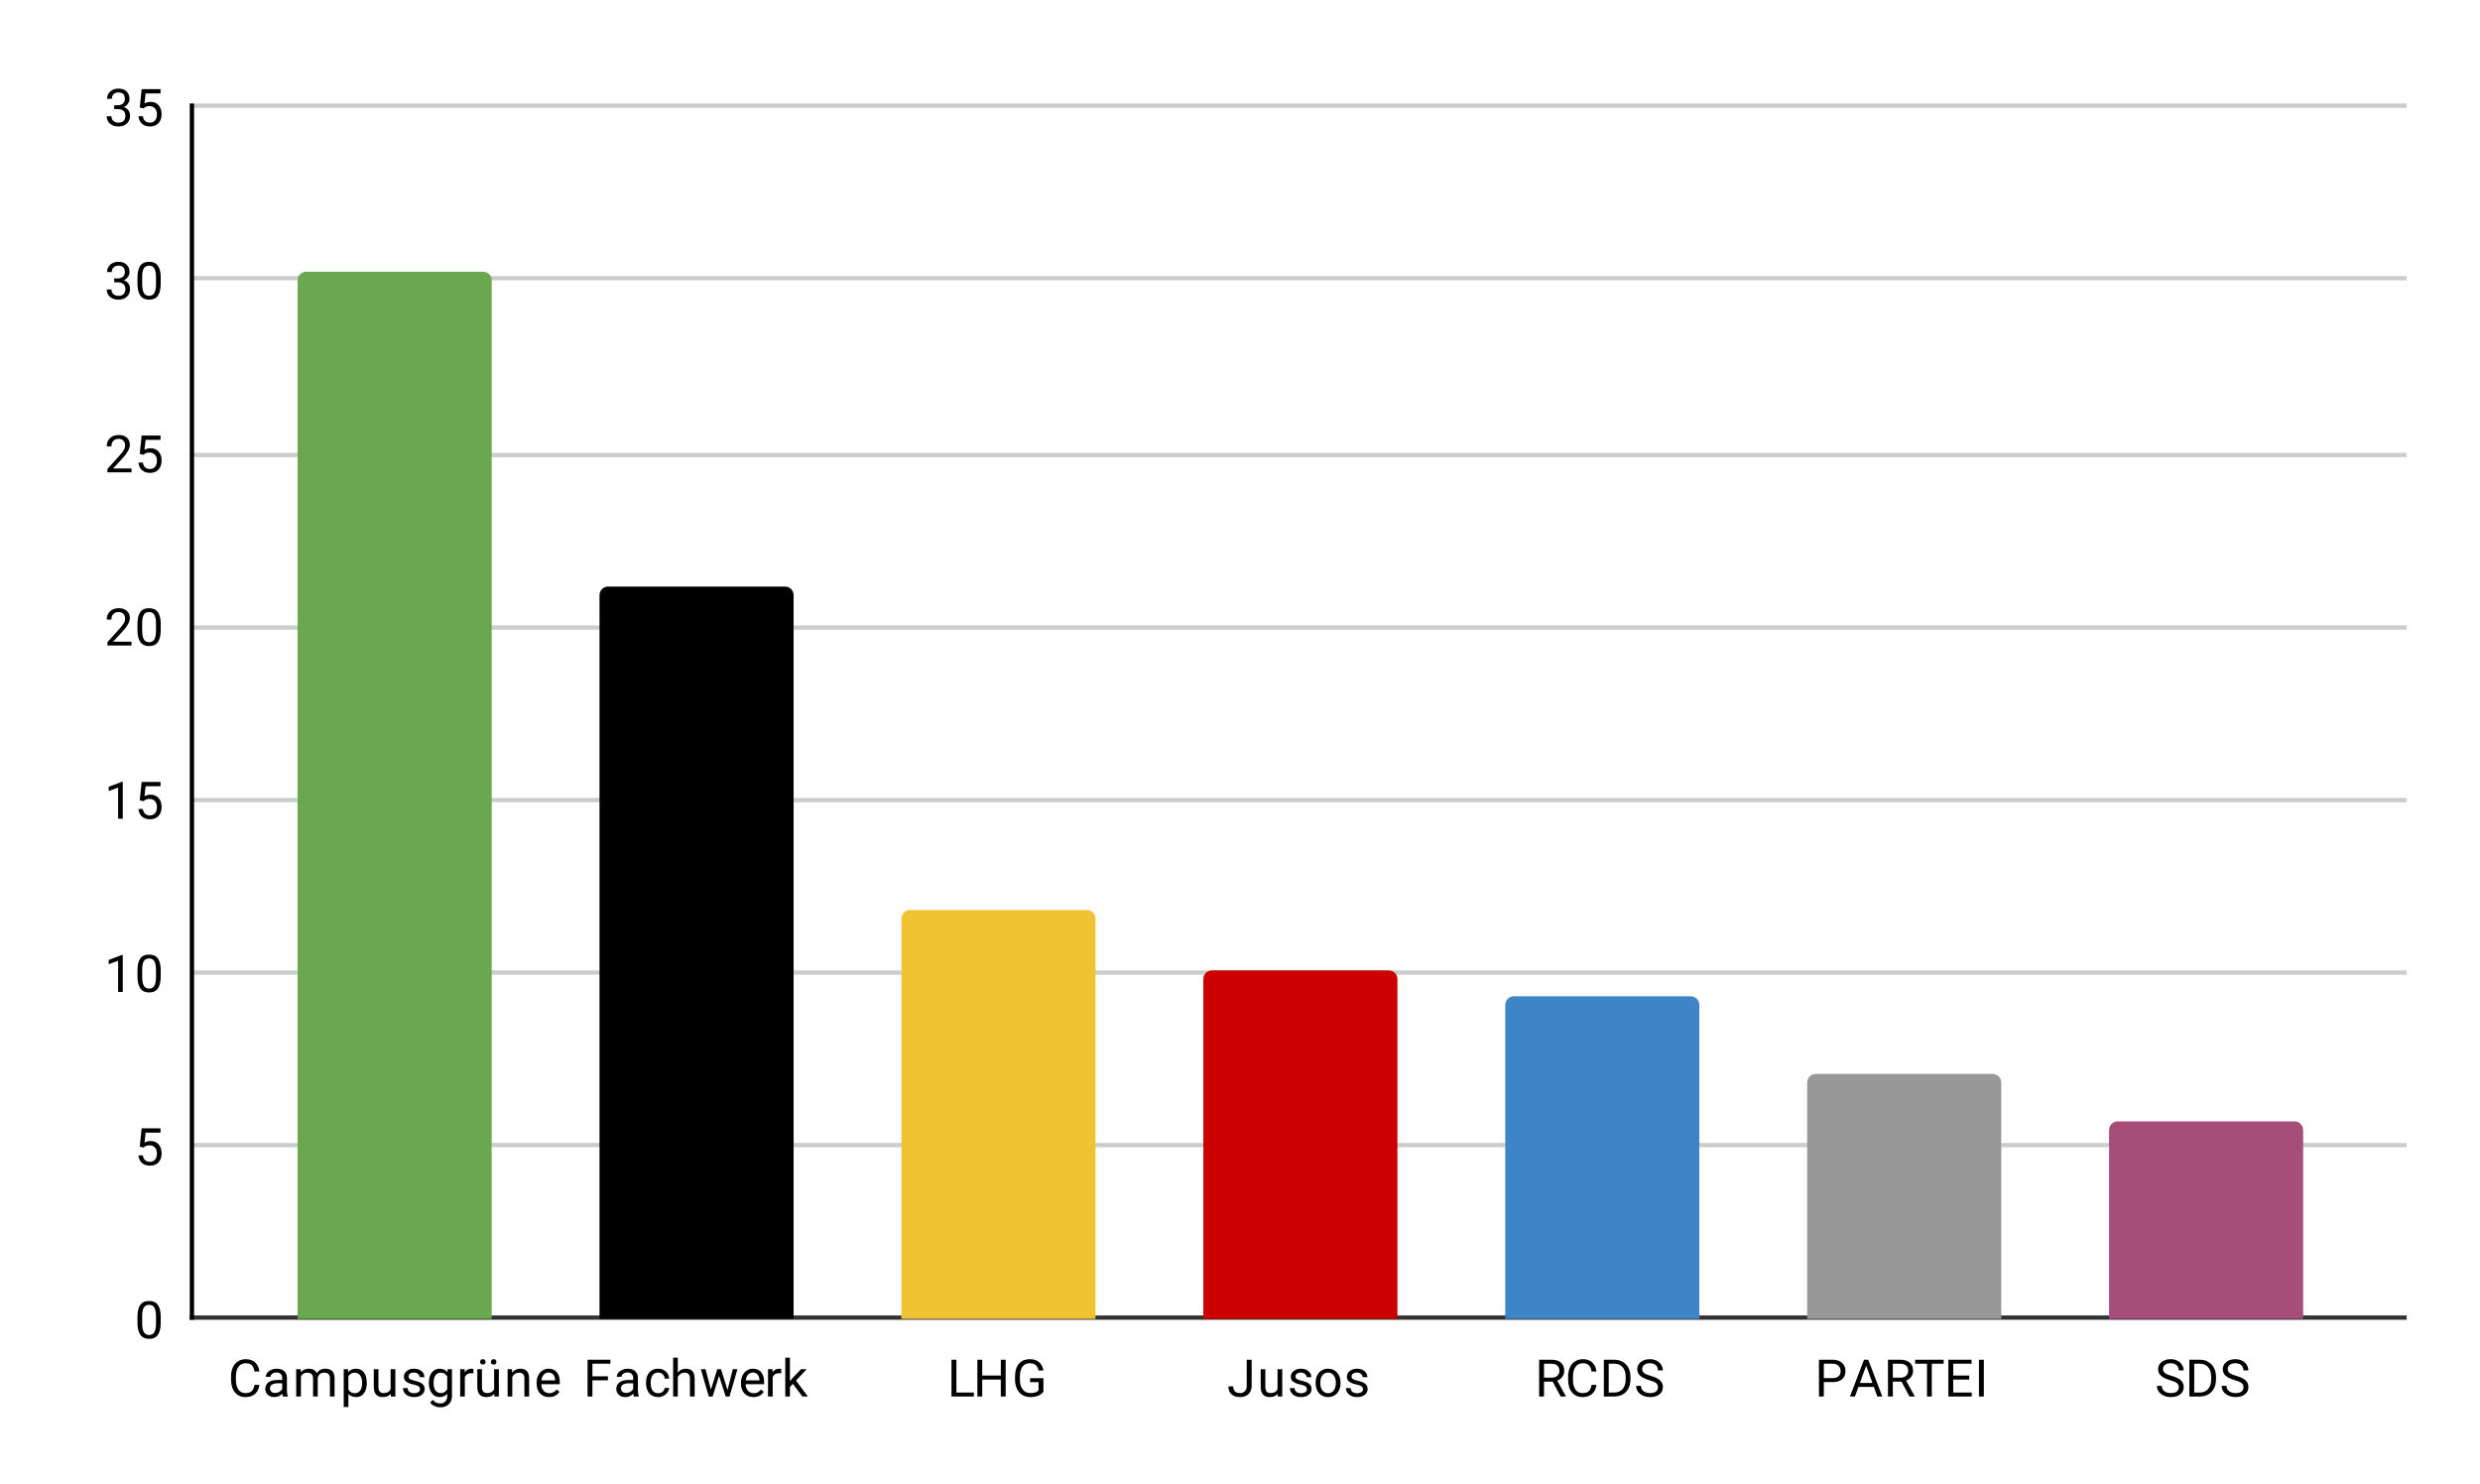 <svg version="1.1" viewBox="0.0 0.0 575.0 344.0" fill="none" stroke="none" stroke-linecap="square" stroke-miterlimit="10" width="575" height="344" xmlns:xlink="http://www.w3.org/1999/xlink" xmlns="http://www.w3.org/2000/svg"><path fill="#ffffff" d="M0 0L575.0 0L575.0 344.0L0 344.0L0 0Z" fill-rule="nonzero"/><path stroke="#333333" stroke-width="1.0" stroke-linecap="butt" d="M44.5 305.5L557.5 305.5" fill-rule="nonzero"/><path stroke="#cccccc" stroke-width="1.0" stroke-linecap="butt" d="M44.5 265.5L557.5 265.5" fill-rule="nonzero"/><path stroke="#cccccc" stroke-width="1.0" stroke-linecap="butt" d="M44.5 225.5L557.5 225.5" fill-rule="nonzero"/><path stroke="#cccccc" stroke-width="1.0" stroke-linecap="butt" d="M44.5 185.5L557.5 185.5" fill-rule="nonzero"/><path stroke="#cccccc" stroke-width="1.0" stroke-linecap="butt" d="M44.5 145.5L557.5 145.5" fill-rule="nonzero"/><path stroke="#cccccc" stroke-width="1.0" stroke-linecap="butt" d="M44.5 105.5L557.5 105.5" fill-rule="nonzero"/><path stroke="#cccccc" stroke-width="1.0" stroke-linecap="butt" d="M44.5 64.5L557.5 64.5" fill-rule="nonzero"/><path stroke="#cccccc" stroke-width="1.0" stroke-linecap="butt" d="M44.5 24.5L557.5 24.5" fill-rule="nonzero"/><path stroke="#000000" stroke-width="1.0" stroke-linecap="butt" d="M44.5 305.5L44.5 24.5" fill-rule="nonzero"/><clipPath id="id_0"><path d="M44.2 24.7L557.8 24.7L557.8 305.8L44.2 305.8L44.2 24.7Z" clip-rule="nonzero"/></clipPath><path stroke="#000000" stroke-width="2.0" stroke-linecap="butt" stroke-opacity="0.0" clip-path="url(#id_0)" d="M114.0 306.0L69.0 306.0L69.0 65.0C69.0 63.895 69.895 63.0 71.0 63.0L112.0 63.0C113.105 63.0 114.0 63.895 114.0 65.0Z" fill-rule="nonzero"/><path fill="#6aa84f" clip-path="url(#id_0)" d="M114.0 306.0L69.0 306.0L69.0 65.0C69.0 63.895 69.895 63.0 71.0 63.0L112.0 63.0C113.105 63.0 114.0 63.895 114.0 65.0Z" fill-rule="nonzero"/><path stroke="#000000" stroke-width="2.0" stroke-linecap="butt" stroke-opacity="0.0" clip-path="url(#id_0)" d="M184.0 306.0L139.0 306.0L139.0 138.0C139.0 136.895 139.895 136.0 141.0 136.0L182.0 136.0C183.105 136.0 184.0 136.895 184.0 138.0Z" fill-rule="nonzero"/><path fill="#000000" clip-path="url(#id_0)" d="M184.0 306.0L139.0 306.0L139.0 138.0C139.0 136.895 139.895 136.0 141.0 136.0L182.0 136.0C183.105 136.0 184.0 136.895 184.0 138.0Z" fill-rule="nonzero"/><path stroke="#000000" stroke-width="2.0" stroke-linecap="butt" stroke-opacity="0.0" clip-path="url(#id_0)" d="M254.0 306.0L209.0 306.0L209.0 213.0C209.0 211.895 209.895 211.0 211.0 211.0L252.0 211.0C253.105 211.0 254.0 211.895 254.0 213.0Z" fill-rule="nonzero"/><path fill="#f1c232" clip-path="url(#id_0)" d="M254.0 306.0L209.0 306.0L209.0 213.0C209.0 211.895 209.895 211.0 211.0 211.0L252.0 211.0C253.105 211.0 254.0 211.895 254.0 213.0Z" fill-rule="nonzero"/><path stroke="#000000" stroke-width="2.0" stroke-linecap="butt" stroke-opacity="0.0" clip-path="url(#id_0)" d="M324.0 306.0L279.0 306.0L279.0 227.0C279.0 225.895 279.895 225.0 281.0 225.0L322.0 225.0C323.105 225.0 324.0 225.895 324.0 227.0Z" fill-rule="nonzero"/><path fill="#cc0000" clip-path="url(#id_0)" d="M324.0 306.0L279.0 306.0L279.0 227.0C279.0 225.895 279.895 225.0 281.0 225.0L322.0 225.0C323.105 225.0 324.0 225.895 324.0 227.0Z" fill-rule="nonzero"/><path stroke="#000000" stroke-width="2.0" stroke-linecap="butt" stroke-opacity="0.0" clip-path="url(#id_0)" d="M394.0 306.0L349.0 306.0L349.0 233.0C349.0 231.895 349.895 231.0 351.0 231.0L392.0 231.0C393.105 231.0 394.0 231.895 394.0 233.0Z" fill-rule="nonzero"/><path fill="#3d85c6" clip-path="url(#id_0)" d="M394.0 306.0L349.0 306.0L349.0 233.0C349.0 231.895 349.895 231.0 351.0 231.0L392.0 231.0C393.105 231.0 394.0 231.895 394.0 233.0Z" fill-rule="nonzero"/><path stroke="#000000" stroke-width="2.0" stroke-linecap="butt" stroke-opacity="0.0" clip-path="url(#id_0)" d="M464.0 306.0L419.0 306.0L419.0 251.0C419.0 249.895 419.895 249.0 421.0 249.0L462.0 249.0C463.105 249.0 464.0 249.895 464.0 251.0Z" fill-rule="nonzero"/><path fill="#999999" clip-path="url(#id_0)" d="M464.0 306.0L419.0 306.0L419.0 251.0C419.0 249.895 419.895 249.0 421.0 249.0L462.0 249.0C463.105 249.0 464.0 249.895 464.0 251.0Z" fill-rule="nonzero"/><path stroke="#000000" stroke-width="2.0" stroke-linecap="butt" stroke-opacity="0.0" clip-path="url(#id_0)" d="M534.0 306.0L489.0 306.0L489.0 262.0C489.0 260.895 489.895 260.0 491.0 260.0L532.0 260.0C533.105 260.0 534.0 260.895 534.0 262.0Z" fill-rule="nonzero"/><path fill="#a64d79" clip-path="url(#id_0)" d="M534.0 306.0L489.0 306.0L489.0 262.0C489.0 260.895 489.895 260.0 491.0 260.0L532.0 260.0C533.105 260.0 534.0 260.895 534.0 262.0Z" fill-rule="nonzero"/><path fill="#000000" d="M37.263 306.659Q37.263 308.566 36.606 309.503Q35.966 310.425 34.575 310.425Q33.216 310.425 32.559 309.519Q31.903 308.613 31.872 306.8L31.872 305.363Q31.872 303.472 32.513 302.566Q33.169 301.644 34.559 301.644Q35.934 301.644 36.591 302.534Q37.247 303.409 37.263 305.253L37.263 306.659ZM36.169 305.175Q36.169 303.8 35.778 303.175Q35.403 302.534 34.559 302.534Q33.731 302.534 33.341 303.175Q32.966 303.8 32.966 305.097L32.966 306.831Q32.966 308.206 33.356 308.878Q33.763 309.534 34.575 309.534Q35.372 309.534 35.763 308.909Q36.153 308.284 36.169 306.956L36.169 305.175Z" fill-rule="nonzero"/><path fill="#000000" d="M32.403 265.862L32.841 261.612L37.216 261.612L37.216 262.612L33.763 262.612L33.497 264.94Q34.138 264.565 34.934 264.565Q36.091 264.565 36.778 265.346Q37.466 266.112 37.466 267.424Q37.466 268.737 36.747 269.502Q36.044 270.268 34.763 270.268Q33.638 270.268 32.919 269.643Q32.2 269.002 32.106 267.893L33.122 267.893Q33.231 268.627 33.653 269.002Q34.075 269.377 34.763 269.377Q35.513 269.377 35.95 268.862Q36.388 268.346 36.388 267.44Q36.388 266.58 35.919 266.065Q35.45 265.549 34.669 265.549Q33.966 265.549 33.559 265.846L33.278 266.08L32.403 265.862Z" fill-rule="nonzero"/><path fill="#000000" d="M28.466 229.986L27.387 229.986L27.387 222.767L25.2 223.564L25.2 222.579L28.309 221.408L28.466 221.408L28.466 229.986ZM37.263 226.345Q37.263 228.251 36.606 229.189Q35.966 230.111 34.575 230.111Q33.216 230.111 32.559 229.204Q31.903 228.298 31.872 226.486L31.872 225.048Q31.872 223.158 32.513 222.251Q33.169 221.329 34.559 221.329Q35.934 221.329 36.591 222.22Q37.247 223.095 37.263 224.939L37.263 226.345ZM36.169 224.861Q36.169 223.486 35.778 222.861Q35.403 222.22 34.559 222.22Q33.731 222.22 33.341 222.861Q32.966 223.486 32.966 224.783L32.966 226.517Q32.966 227.892 33.356 228.564Q33.763 229.22 34.575 229.22Q35.372 229.22 35.763 228.595Q36.153 227.97 36.169 226.642L36.169 224.861Z" fill-rule="nonzero"/><path fill="#000000" d="M28.466 189.829L27.387 189.829L27.387 182.61L25.2 183.407L25.2 182.422L28.309 181.25L28.466 181.25L28.466 189.829ZM32.403 185.547L32.841 181.297L37.216 181.297L37.216 182.297L33.763 182.297L33.497 184.625Q34.138 184.25 34.934 184.25Q36.091 184.25 36.778 185.032Q37.466 185.797 37.466 187.11Q37.466 188.422 36.747 189.188Q36.044 189.954 34.763 189.954Q33.638 189.954 32.919 189.329Q32.2 188.688 32.106 187.579L33.122 187.579Q33.231 188.313 33.653 188.688Q34.075 189.063 34.763 189.063Q35.513 189.063 35.95 188.547Q36.388 188.032 36.388 187.125Q36.388 186.266 35.919 185.75Q35.45 185.235 34.669 185.235Q33.966 185.235 33.559 185.532L33.278 185.766L32.403 185.547Z" fill-rule="nonzero"/><path fill="#000000" d="M30.497 149.671L24.903 149.671L24.903 148.89L27.856 145.609Q28.512 144.859 28.762 144.406Q29.012 143.937 29.012 143.437Q29.012 142.765 28.606 142.343Q28.216 141.906 27.528 141.906Q26.731 141.906 26.278 142.375Q25.825 142.828 25.825 143.656L24.747 143.656Q24.747 142.468 25.497 141.75Q26.262 141.015 27.528 141.015Q28.731 141.015 29.419 141.64Q30.106 142.265 30.106 143.312Q30.106 144.562 28.497 146.312L26.216 148.781L30.497 148.781L30.497 149.671ZM37.263 146.031Q37.263 147.937 36.606 148.875Q35.966 149.796 34.575 149.796Q33.216 149.796 32.559 148.89Q31.903 147.984 31.872 146.171L31.872 144.734Q31.872 142.843 32.513 141.937Q33.169 141.015 34.559 141.015Q35.934 141.015 36.591 141.906Q37.247 142.781 37.263 144.625L37.263 146.031ZM36.169 144.546Q36.169 143.171 35.778 142.546Q35.403 141.906 34.559 141.906Q33.731 141.906 33.341 142.546Q32.966 143.171 32.966 144.468L32.966 146.203Q32.966 147.578 33.356 148.25Q33.763 148.906 34.575 148.906Q35.372 148.906 35.763 148.281Q36.153 147.656 36.169 146.328L36.169 144.546Z" fill-rule="nonzero"/><path fill="#000000" d="M30.497 109.514L24.903 109.514L24.903 108.733L27.856 105.452Q28.512 104.702 28.762 104.249Q29.012 103.78 29.012 103.28Q29.012 102.608 28.606 102.186Q28.216 101.749 27.528 101.749Q26.731 101.749 26.278 102.217Q25.825 102.671 25.825 103.499L24.747 103.499Q24.747 102.311 25.497 101.592Q26.262 100.858 27.528 100.858Q28.731 100.858 29.419 101.483Q30.106 102.108 30.106 103.155Q30.106 104.405 28.497 106.155L26.216 108.624L30.497 108.624L30.497 109.514ZM32.403 105.233L32.841 100.983L37.216 100.983L37.216 101.983L33.763 101.983L33.497 104.311Q34.138 103.936 34.934 103.936Q36.091 103.936 36.778 104.717Q37.466 105.483 37.466 106.796Q37.466 108.108 36.747 108.874Q36.044 109.639 34.763 109.639Q33.638 109.639 32.919 109.014Q32.2 108.374 32.106 107.264L33.122 107.264Q33.231 107.999 33.653 108.374Q34.075 108.749 34.763 108.749Q35.513 108.749 35.95 108.233Q36.388 107.717 36.388 106.811Q36.388 105.952 35.919 105.436Q35.45 104.921 34.669 104.921Q33.966 104.921 33.559 105.217L33.278 105.452L32.403 105.233Z" fill-rule="nonzero"/><path fill="#000000" d="M26.481 64.56L27.294 64.56Q28.075 64.545 28.512 64.154Q28.95 63.763 28.95 63.092Q28.95 61.592 27.45 61.592Q26.747 61.592 26.325 61.998Q25.919 62.404 25.919 63.06L24.825 63.06Q24.825 62.045 25.559 61.373Q26.309 60.701 27.45 60.701Q28.653 60.701 29.341 61.342Q30.028 61.982 30.028 63.123Q30.028 63.685 29.669 64.201Q29.309 64.717 28.684 64.982Q29.387 65.201 29.762 65.717Q30.153 66.232 30.153 66.982Q30.153 68.123 29.403 68.81Q28.653 69.482 27.45 69.482Q26.262 69.482 25.497 68.826Q24.747 68.17 24.747 67.107L25.841 67.107Q25.841 67.779 26.278 68.185Q26.716 68.592 27.466 68.592Q28.247 68.592 28.653 68.185Q29.075 67.763 29.075 66.998Q29.075 66.263 28.622 65.873Q28.169 65.467 27.294 65.451L26.481 65.451L26.481 64.56ZM37.263 65.717Q37.263 67.623 36.606 68.56Q35.966 69.482 34.575 69.482Q33.216 69.482 32.559 68.576Q31.903 67.67 31.872 65.857L31.872 64.42Q31.872 62.529 32.513 61.623Q33.169 60.701 34.559 60.701Q35.934 60.701 36.591 61.592Q37.247 62.467 37.263 64.31L37.263 65.717ZM36.169 64.232Q36.169 62.857 35.778 62.232Q35.403 61.592 34.559 61.592Q33.731 61.592 33.341 62.232Q32.966 62.857 32.966 64.154L32.966 65.888Q32.966 67.263 33.356 67.935Q33.763 68.592 34.575 68.592Q35.372 68.592 35.763 67.967Q36.153 67.342 36.169 66.013L36.169 64.232Z" fill-rule="nonzero"/><path fill="#000000" d="M26.481 24.403L27.294 24.403Q28.075 24.387 28.512 23.997Q28.95 23.606 28.95 22.934Q28.95 21.434 27.45 21.434Q26.747 21.434 26.325 21.841Q25.919 22.247 25.919 22.903L24.825 22.903Q24.825 21.887 25.559 21.216Q26.309 20.544 27.45 20.544Q28.653 20.544 29.341 21.184Q30.028 21.825 30.028 22.966Q30.028 23.528 29.669 24.044Q29.309 24.559 28.684 24.825Q29.387 25.044 29.762 25.559Q30.153 26.075 30.153 26.825Q30.153 27.966 29.403 28.653Q28.653 29.325 27.45 29.325Q26.262 29.325 25.497 28.669Q24.747 28.012 24.747 26.95L25.841 26.95Q25.841 27.622 26.278 28.028Q26.716 28.434 27.466 28.434Q28.247 28.434 28.653 28.028Q29.075 27.606 29.075 26.841Q29.075 26.106 28.622 25.716Q28.169 25.309 27.294 25.294L26.481 25.294L26.481 24.403ZM32.403 24.919L32.841 20.669L37.216 20.669L37.216 21.669L33.763 21.669L33.497 23.997Q34.138 23.622 34.934 23.622Q36.091 23.622 36.778 24.403Q37.466 25.169 37.466 26.481Q37.466 27.794 36.747 28.559Q36.044 29.325 34.763 29.325Q33.638 29.325 32.919 28.7Q32.2 28.059 32.106 26.95L33.122 26.95Q33.231 27.684 33.653 28.059Q34.075 28.434 34.763 28.434Q35.513 28.434 35.95 27.919Q36.388 27.403 36.388 26.497Q36.388 25.637 35.919 25.122Q35.45 24.606 34.669 24.606Q33.966 24.606 33.559 24.903L33.278 25.137L32.403 24.919Z" fill-rule="nonzero"/><path fill="#000000" d="M60.133 321.097Q59.977 322.441 59.133 323.191Q58.289 323.925 56.899 323.925Q55.383 323.925 54.477 322.847Q53.57 321.753 53.57 319.925L53.57 319.113Q53.57 317.925 53.992 317.019Q54.414 316.113 55.195 315.628Q55.977 315.144 56.992 315.144Q58.352 315.144 59.164 315.909Q59.992 316.675 60.133 318.003L59.008 318.003Q58.852 316.988 58.367 316.534Q57.883 316.081 56.992 316.081Q55.914 316.081 55.305 316.878Q54.695 317.675 54.695 319.144L54.695 319.972Q54.695 321.363 55.274 322.191Q55.852 323.003 56.899 323.003Q57.836 323.003 58.336 322.581Q58.836 322.144 59.008 321.097L60.133 321.097ZM65.602 323.8Q65.508 323.613 65.445 323.128Q64.695 323.925 63.649 323.925Q62.711 323.925 62.102 323.394Q61.508 322.863 61.508 322.034Q61.508 321.05 62.258 320.503Q63.008 319.956 64.383 319.956L65.43 319.956L65.43 319.456Q65.43 318.894 65.086 318.566Q64.758 318.222 64.086 318.222Q63.508 318.222 63.117 318.519Q62.727 318.8 62.727 319.222L61.633 319.222Q61.633 318.738 61.961 318.3Q62.305 317.863 62.883 317.613Q63.461 317.347 64.149 317.347Q65.258 317.347 65.867 317.894Q66.492 318.441 66.524 319.394L66.524 322.316Q66.524 323.191 66.742 323.706L66.742 323.8L65.602 323.8ZM63.805 322.972Q64.32 322.972 64.774 322.706Q65.227 322.441 65.43 322.019L65.43 320.722L64.586 320.722Q62.586 320.722 62.586 321.894Q62.586 322.394 62.93 322.691Q63.274 322.972 63.805 322.972ZM69.711 317.456L69.742 318.159Q70.43 317.347 71.617 317.347Q72.945 317.347 73.43 318.363Q73.742 317.909 74.242 317.628Q74.758 317.347 75.445 317.347Q77.539 317.347 77.57 319.55L77.57 323.8L76.492 323.8L76.492 319.613Q76.492 318.941 76.18 318.613Q75.867 318.269 75.133 318.269Q74.524 318.269 74.117 318.628Q73.727 318.988 73.664 319.597L73.664 323.8L72.586 323.8L72.586 319.644Q72.586 318.269 71.227 318.269Q70.164 318.269 69.774 319.175L69.774 323.8L68.68 323.8L68.68 317.456L69.711 317.456ZM85.039 320.706Q85.039 322.144 84.383 323.034Q83.727 323.925 82.586 323.925Q81.43 323.925 80.774 323.191L80.774 326.238L79.695 326.238L79.695 317.456L80.68 317.456L80.727 318.159Q81.399 317.347 82.57 317.347Q83.711 317.347 84.367 318.206Q85.039 319.066 85.039 320.597L85.039 320.706ZM83.961 320.581Q83.961 319.503 83.492 318.894Q83.039 318.269 82.242 318.269Q81.258 318.269 80.774 319.128L80.774 322.159Q81.258 323.034 82.258 323.034Q83.039 323.034 83.492 322.425Q83.961 321.8 83.961 320.581ZM90.602 323.175Q89.977 323.925 88.742 323.925Q87.727 323.925 87.195 323.331Q86.664 322.738 86.664 321.581L86.664 317.456L87.742 317.456L87.742 321.55Q87.742 323.003 88.914 323.003Q90.164 323.003 90.57 322.066L90.57 317.456L91.664 317.456L91.664 323.8L90.633 323.8L90.602 323.175ZM97.383 322.113Q97.383 321.675 97.039 321.441Q96.711 321.191 95.883 321.019Q95.07 320.847 94.586 320.597Q94.102 320.347 93.867 320.019Q93.649 319.675 93.649 319.206Q93.649 318.425 94.305 317.894Q94.961 317.347 95.992 317.347Q97.07 317.347 97.727 317.909Q98.399 318.456 98.399 319.316L97.32 319.316Q97.32 318.878 96.93 318.566Q96.555 318.238 95.992 318.238Q95.399 318.238 95.055 318.503Q94.727 318.753 94.727 319.159Q94.727 319.55 95.039 319.753Q95.352 319.956 96.164 320.144Q96.977 320.316 97.477 320.566Q97.977 320.816 98.211 321.175Q98.461 321.534 98.461 322.034Q98.461 322.894 97.774 323.409Q97.102 323.925 96.024 323.925Q95.258 323.925 94.664 323.659Q94.086 323.378 93.758 322.894Q93.43 322.409 93.43 321.847L94.508 321.847Q94.539 322.394 94.945 322.722Q95.352 323.034 96.024 323.034Q96.633 323.034 97.008 322.784Q97.383 322.534 97.383 322.113ZM99.43 320.581Q99.43 319.097 100.117 318.222Q100.805 317.347 101.93 317.347Q103.086 317.347 103.742 318.159L103.789 317.456L104.789 317.456L104.789 323.644Q104.789 324.878 104.055 325.581Q103.32 326.3 102.102 326.3Q101.414 326.3 100.758 326.003Q100.102 325.706 99.758 325.206L100.32 324.55Q101.008 325.409 102.024 325.409Q102.805 325.409 103.242 324.956Q103.695 324.519 103.695 323.706L103.695 323.159Q103.039 323.925 101.914 323.925Q100.805 323.925 100.117 323.034Q99.43 322.128 99.43 320.581ZM100.524 320.706Q100.524 321.769 100.961 322.394Q101.399 323.003 102.195 323.003Q103.211 323.003 103.695 322.066L103.695 319.175Q103.195 318.269 102.195 318.269Q101.414 318.269 100.961 318.878Q100.524 319.488 100.524 320.706ZM109.758 318.425Q109.508 318.394 109.227 318.394Q108.149 318.394 107.774 319.3L107.774 323.8L106.695 323.8L106.695 317.456L107.742 317.456L107.758 318.191Q108.289 317.347 109.274 317.347Q109.586 317.347 109.758 317.425L109.758 318.425ZM114.602 323.175Q113.977 323.925 112.742 323.925Q111.727 323.925 111.195 323.331Q110.664 322.738 110.664 321.581L110.664 317.456L111.742 317.456L111.742 321.55Q111.742 323.003 112.914 323.003Q114.164 323.003 114.57 322.066L114.57 317.456L115.664 317.456L115.664 323.8L114.633 323.8L114.602 323.175ZM111.305 315.769Q111.305 315.503 111.461 315.331Q111.633 315.144 111.945 315.144Q112.258 315.144 112.414 315.331Q112.586 315.503 112.586 315.769Q112.586 316.034 112.414 316.206Q112.258 316.378 111.945 316.378Q111.633 316.378 111.461 316.206Q111.305 316.034 111.305 315.769ZM113.82 315.784Q113.82 315.519 113.977 315.331Q114.149 315.144 114.461 315.144Q114.774 315.144 114.93 315.331Q115.102 315.519 115.102 315.784Q115.102 316.034 114.93 316.222Q114.774 316.394 114.461 316.394Q114.149 316.394 113.977 316.222Q113.82 316.034 113.82 315.784ZM118.711 317.456L118.742 318.253Q119.477 317.347 120.649 317.347Q122.664 317.347 122.68 319.613L122.68 323.8L121.586 323.8L121.586 319.597Q121.586 318.925 121.274 318.597Q120.977 318.269 120.32 318.269Q119.789 318.269 119.383 318.55Q118.992 318.831 118.774 319.284L118.774 323.8L117.695 323.8L117.695 317.456L118.711 317.456ZM127.32 323.925Q126.024 323.925 125.211 323.081Q124.414 322.222 124.414 320.8L124.414 320.613Q124.414 319.659 124.774 318.925Q125.133 318.175 125.774 317.769Q126.43 317.347 127.18 317.347Q128.414 317.347 129.102 318.159Q129.789 318.972 129.789 320.488L129.789 320.941L125.492 320.941Q125.524 321.878 126.039 322.456Q126.57 323.034 127.383 323.034Q127.945 323.034 128.336 322.8Q128.742 322.566 129.055 322.175L129.711 322.691Q128.914 323.925 127.32 323.925ZM127.18 318.238Q126.524 318.238 126.07 318.722Q125.633 319.191 125.539 320.05L128.711 320.05L128.711 319.972Q128.664 319.144 128.258 318.691Q127.867 318.238 127.18 318.238Z" fill-rule="nonzero"/><path fill="#000000" d="M140.948 320.034L137.354 320.034L137.354 323.8L136.229 323.8L136.229 315.269L141.526 315.269L141.526 316.191L137.354 316.191L137.354 319.113L140.948 319.113L140.948 320.034ZM146.979 323.8Q146.886 323.613 146.823 323.128Q146.073 323.925 145.026 323.925Q144.089 323.925 143.479 323.394Q142.886 322.863 142.886 322.034Q142.886 321.05 143.636 320.503Q144.386 319.956 145.761 319.956L146.807 319.956L146.807 319.456Q146.807 318.894 146.464 318.566Q146.136 318.222 145.464 318.222Q144.886 318.222 144.495 318.519Q144.104 318.8 144.104 319.222L143.011 319.222Q143.011 318.738 143.339 318.3Q143.682 317.863 144.261 317.613Q144.839 317.347 145.526 317.347Q146.636 317.347 147.245 317.894Q147.87 318.441 147.901 319.394L147.901 322.316Q147.901 323.191 148.12 323.706L148.12 323.8L146.979 323.8ZM145.182 322.972Q145.698 322.972 146.151 322.706Q146.604 322.441 146.807 322.019L146.807 320.722L145.964 320.722Q143.964 320.722 143.964 321.894Q143.964 322.394 144.307 322.691Q144.651 322.972 145.182 322.972ZM152.604 323.034Q153.182 323.034 153.62 322.691Q154.057 322.331 154.104 321.8L155.136 321.8Q155.104 322.347 154.745 322.847Q154.401 323.331 153.823 323.628Q153.261 323.925 152.604 323.925Q151.307 323.925 150.542 323.066Q149.792 322.191 149.792 320.691L149.792 320.503Q149.792 319.581 150.12 318.863Q150.464 318.144 151.089 317.753Q151.729 317.347 152.604 317.347Q153.667 317.347 154.37 317.988Q155.089 318.613 155.136 319.644L154.104 319.644Q154.057 319.019 153.636 318.628Q153.214 318.238 152.604 318.238Q151.776 318.238 151.323 318.831Q150.87 319.425 150.87 320.55L150.87 320.753Q150.87 321.847 151.323 322.441Q151.776 323.034 152.604 323.034ZM157.151 318.222Q157.87 317.347 159.026 317.347Q161.042 317.347 161.057 319.613L161.057 323.8L159.964 323.8L159.964 319.597Q159.964 318.925 159.651 318.597Q159.354 318.269 158.698 318.269Q158.167 318.269 157.761 318.55Q157.37 318.831 157.151 319.284L157.151 323.8L156.073 323.8L156.073 314.8L157.151 314.8L157.151 318.222ZM168.682 322.3L169.901 317.456L170.979 317.456L169.136 323.8L168.261 323.8L166.714 318.988L165.214 323.8L164.339 323.8L162.495 317.456L163.573 317.456L164.823 322.206L166.307 317.456L167.167 317.456L168.682 322.3ZM174.698 323.925Q173.401 323.925 172.589 323.081Q171.792 322.222 171.792 320.8L171.792 320.613Q171.792 319.659 172.151 318.925Q172.511 318.175 173.151 317.769Q173.807 317.347 174.557 317.347Q175.792 317.347 176.479 318.159Q177.167 318.972 177.167 320.488L177.167 320.941L172.87 320.941Q172.901 321.878 173.417 322.456Q173.948 323.034 174.761 323.034Q175.323 323.034 175.714 322.8Q176.12 322.566 176.432 322.175L177.089 322.691Q176.292 323.925 174.698 323.925ZM174.557 318.238Q173.901 318.238 173.448 318.722Q173.011 319.191 172.917 320.05L176.089 320.05L176.089 319.972Q176.042 319.144 175.636 318.691Q175.245 318.238 174.557 318.238ZM181.136 318.425Q180.886 318.394 180.604 318.394Q179.526 318.394 179.151 319.3L179.151 323.8L178.073 323.8L178.073 317.456L179.12 317.456L179.136 318.191Q179.667 317.347 180.651 317.347Q180.964 317.347 181.136 317.425L181.136 318.425ZM183.839 320.863L183.151 321.566L183.151 323.8L182.073 323.8L182.073 314.8L183.151 314.8L183.151 320.238L183.729 319.55L185.714 317.456L187.026 317.456L184.557 320.113L187.323 323.8L186.042 323.8L183.839 320.863Z" fill-rule="nonzero"/><path fill="#000000" d="M221.747 322.878L225.794 322.878L225.794 323.8L220.607 323.8L220.607 315.269L221.747 315.269L221.747 322.878ZM233.169 323.8L232.044 323.8L232.044 319.863L227.732 319.863L227.732 323.8L226.607 323.8L226.607 315.269L227.732 315.269L227.732 318.941L232.044 318.941L232.044 315.269L233.169 315.269L233.169 323.8ZM241.919 322.675Q241.482 323.3 240.701 323.613Q239.919 323.925 238.888 323.925Q237.857 323.925 237.044 323.441Q236.232 322.941 235.794 322.034Q235.357 321.128 235.341 319.941L235.341 319.206Q235.341 317.269 236.232 316.206Q237.138 315.144 238.763 315.144Q240.107 315.144 240.919 315.831Q241.732 316.519 241.919 317.769L240.794 317.769Q240.466 316.081 238.779 316.081Q237.638 316.081 237.06 316.878Q236.482 317.659 236.466 319.175L236.466 319.863Q236.466 321.3 237.122 322.159Q237.779 323.003 238.904 323.003Q239.529 323.003 239.997 322.863Q240.482 322.722 240.794 322.378L240.794 320.472L238.826 320.472L238.826 319.55L241.919 319.55L241.919 322.675Z" fill-rule="nonzero"/><path fill="#000000" d="M289.062 315.269L290.203 315.269L290.203 321.316Q290.203 322.534 289.453 323.238Q288.719 323.925 287.5 323.925Q286.234 323.925 285.516 323.269Q284.812 322.613 284.812 321.441L285.938 321.441Q285.938 322.175 286.328 322.597Q286.734 323.003 287.5 323.003Q288.203 323.003 288.625 322.566Q289.062 322.113 289.062 321.331L289.062 315.269ZM296.234 323.175Q295.609 323.925 294.375 323.925Q293.359 323.925 292.828 323.331Q292.297 322.738 292.297 321.581L292.297 317.456L293.375 317.456L293.375 321.55Q293.375 323.003 294.547 323.003Q295.797 323.003 296.203 322.066L296.203 317.456L297.297 317.456L297.297 323.8L296.266 323.8L296.234 323.175ZM303.016 322.113Q303.016 321.675 302.672 321.441Q302.344 321.191 301.516 321.019Q300.703 320.847 300.219 320.597Q299.734 320.347 299.5 320.019Q299.281 319.675 299.281 319.206Q299.281 318.425 299.938 317.894Q300.594 317.347 301.625 317.347Q302.703 317.347 303.359 317.909Q304.031 318.456 304.031 319.316L302.953 319.316Q302.953 318.878 302.562 318.566Q302.188 318.238 301.625 318.238Q301.031 318.238 300.688 318.503Q300.359 318.753 300.359 319.159Q300.359 319.55 300.672 319.753Q300.984 319.956 301.797 320.144Q302.609 320.316 303.109 320.566Q303.609 320.816 303.844 321.175Q304.094 321.534 304.094 322.034Q304.094 322.894 303.406 323.409Q302.734 323.925 301.656 323.925Q300.891 323.925 300.297 323.659Q299.719 323.378 299.391 322.894Q299.062 322.409 299.062 321.847L300.141 321.847Q300.172 322.394 300.578 322.722Q300.984 323.034 301.656 323.034Q302.266 323.034 302.641 322.784Q303.016 322.534 303.016 322.113ZM305.031 320.566Q305.031 319.644 305.391 318.894Q305.766 318.144 306.422 317.753Q307.078 317.347 307.906 317.347Q309.203 317.347 310.0 318.238Q310.812 319.128 310.812 320.628L310.812 320.706Q310.812 321.628 310.453 322.363Q310.094 323.097 309.438 323.519Q308.781 323.925 307.922 323.925Q306.641 323.925 305.828 323.034Q305.031 322.128 305.031 320.644L305.031 320.566ZM306.125 320.706Q306.125 321.753 306.609 322.394Q307.109 323.034 307.922 323.034Q308.75 323.034 309.234 322.394Q309.719 321.738 309.719 320.566Q309.719 319.534 309.219 318.894Q308.734 318.238 307.906 318.238Q307.109 318.238 306.609 318.878Q306.125 319.503 306.125 320.706ZM316.016 322.113Q316.016 321.675 315.672 321.441Q315.344 321.191 314.516 321.019Q313.703 320.847 313.219 320.597Q312.734 320.347 312.5 320.019Q312.281 319.675 312.281 319.206Q312.281 318.425 312.938 317.894Q313.594 317.347 314.625 317.347Q315.703 317.347 316.359 317.909Q317.031 318.456 317.031 319.316L315.953 319.316Q315.953 318.878 315.562 318.566Q315.188 318.238 314.625 318.238Q314.031 318.238 313.688 318.503Q313.359 318.753 313.359 319.159Q313.359 319.55 313.672 319.753Q313.984 319.956 314.797 320.144Q315.609 320.316 316.109 320.566Q316.609 320.816 316.844 321.175Q317.094 321.534 317.094 322.034Q317.094 322.894 316.406 323.409Q315.734 323.925 314.656 323.925Q313.891 323.925 313.297 323.659Q312.719 323.378 312.391 322.894Q312.062 322.409 312.062 321.847L313.141 321.847Q313.172 322.394 313.578 322.722Q313.984 323.034 314.656 323.034Q315.266 323.034 315.641 322.784Q316.016 322.534 316.016 322.113Z" fill-rule="nonzero"/><path fill="#000000" d="M360.003 320.347L357.987 320.347L357.987 323.8L356.862 323.8L356.862 315.269L359.69 315.269Q361.128 315.269 361.893 315.925Q362.674 316.581 362.674 317.831Q362.674 318.628 362.237 319.222Q361.815 319.816 361.049 320.113L363.049 323.722L363.049 323.8L361.846 323.8L360.003 320.347ZM357.987 319.425L359.721 319.425Q360.565 319.425 361.049 319.003Q361.549 318.566 361.549 317.831Q361.549 317.05 361.081 316.628Q360.612 316.206 359.721 316.191L357.987 316.191L357.987 319.425ZM370.143 321.097Q369.987 322.441 369.143 323.191Q368.299 323.925 366.909 323.925Q365.393 323.925 364.487 322.847Q363.581 321.753 363.581 319.925L363.581 319.113Q363.581 317.925 364.003 317.019Q364.424 316.113 365.206 315.628Q365.987 315.144 367.003 315.144Q368.362 315.144 369.174 315.909Q370.003 316.675 370.143 318.003L369.018 318.003Q368.862 316.988 368.378 316.534Q367.893 316.081 367.003 316.081Q365.924 316.081 365.315 316.878Q364.706 317.675 364.706 319.144L364.706 319.972Q364.706 321.363 365.284 322.191Q365.862 323.003 366.909 323.003Q367.846 323.003 368.346 322.581Q368.846 322.144 369.018 321.097L370.143 321.097ZM371.862 323.8L371.862 315.269L374.284 315.269Q375.393 315.269 376.237 315.769Q377.096 316.253 377.565 317.159Q378.034 318.066 378.034 319.253L378.034 319.784Q378.034 321.003 377.565 321.909Q377.112 322.816 376.237 323.3Q375.378 323.784 374.237 323.8L371.862 323.8ZM372.987 316.191L372.987 322.878L374.174 322.878Q375.471 322.878 376.19 322.081Q376.924 321.269 376.924 319.769L376.924 319.269Q376.924 317.816 376.237 317.019Q375.565 316.206 374.299 316.191L372.987 316.191ZM382.378 320.003Q380.94 319.581 380.268 318.972Q379.612 318.363 379.612 317.472Q379.612 316.472 380.409 315.816Q381.221 315.144 382.518 315.144Q383.393 315.144 384.081 315.488Q384.768 315.831 385.143 316.425Q385.534 317.019 385.534 317.738L384.393 317.738Q384.393 316.956 383.893 316.519Q383.409 316.081 382.518 316.081Q381.69 316.081 381.221 316.456Q380.753 316.816 380.753 317.456Q380.753 317.988 381.19 318.347Q381.643 318.706 382.706 319.003Q383.768 319.3 384.362 319.659Q384.971 320.019 385.253 320.503Q385.549 320.988 385.549 321.628Q385.549 322.675 384.737 323.3Q383.924 323.925 382.581 323.925Q381.69 323.925 380.924 323.581Q380.174 323.238 379.753 322.659Q379.346 322.066 379.346 321.331L380.471 321.331Q380.471 322.097 381.049 322.55Q381.628 323.003 382.581 323.003Q383.471 323.003 383.94 322.644Q384.409 322.269 384.409 321.644Q384.409 321.019 383.971 320.675Q383.534 320.331 382.378 320.003Z" fill-rule="nonzero"/><path fill="#000000" d="M422.864 320.456L422.864 323.8L421.739 323.8L421.739 315.269L424.896 315.269Q426.286 315.269 427.083 315.988Q427.88 316.691 427.88 317.878Q427.88 319.113 427.099 319.784Q426.333 320.456 424.88 320.456L422.864 320.456ZM422.864 319.534L424.896 319.534Q425.802 319.534 426.271 319.113Q426.755 318.691 426.755 317.894Q426.755 317.128 426.271 316.675Q425.802 316.206 424.958 316.191L422.864 316.191L422.864 319.534ZM434.458 321.566L430.88 321.566L430.083 323.8L428.927 323.8L432.177 315.269L433.161 315.269L436.427 323.8L435.271 323.8L434.458 321.566ZM431.224 320.644L434.13 320.644L432.677 316.659L431.224 320.644ZM440.88 320.347L438.864 320.347L438.864 323.8L437.739 323.8L437.739 315.269L440.568 315.269Q442.005 315.269 442.771 315.925Q443.552 316.581 443.552 317.831Q443.552 318.628 443.114 319.222Q442.693 319.816 441.927 320.113L443.927 323.722L443.927 323.8L442.724 323.8L440.88 320.347ZM438.864 319.425L440.599 319.425Q441.443 319.425 441.927 319.003Q442.427 318.566 442.427 317.831Q442.427 317.05 441.958 316.628Q441.489 316.206 440.599 316.191L438.864 316.191L438.864 319.425ZM450.646 316.191L447.896 316.191L447.896 323.8L446.786 323.8L446.786 316.191L444.036 316.191L444.036 315.269L450.646 315.269L450.646 316.191ZM456.568 319.863L452.864 319.863L452.864 322.878L457.161 322.878L457.161 323.8L451.739 323.8L451.739 315.269L457.114 315.269L457.114 316.191L452.864 316.191L452.864 318.941L456.568 318.941L456.568 319.863ZM459.958 323.8L458.833 323.8L458.833 315.269L459.958 315.269L459.958 323.8Z" fill-rule="nonzero"/><path fill="#000000" d="M503.133 320.003Q501.695 319.581 501.023 318.972Q500.367 318.363 500.367 317.472Q500.367 316.472 501.164 315.816Q501.976 315.144 503.273 315.144Q504.148 315.144 504.836 315.488Q505.523 315.831 505.898 316.425Q506.289 317.019 506.289 317.738L505.148 317.738Q505.148 316.956 504.648 316.519Q504.164 316.081 503.273 316.081Q502.445 316.081 501.976 316.456Q501.508 316.816 501.508 317.456Q501.508 317.988 501.945 318.347Q502.398 318.706 503.461 319.003Q504.523 319.3 505.117 319.659Q505.726 320.019 506.008 320.503Q506.305 320.988 506.305 321.628Q506.305 322.675 505.492 323.3Q504.68 323.925 503.336 323.925Q502.445 323.925 501.68 323.581Q500.93 323.238 500.508 322.659Q500.101 322.066 500.101 321.331L501.226 321.331Q501.226 322.097 501.805 322.55Q502.383 323.003 503.336 323.003Q504.226 323.003 504.695 322.644Q505.164 322.269 505.164 321.644Q505.164 321.019 504.726 320.675Q504.289 320.331 503.133 320.003ZM507.617 323.8L507.617 315.269L510.039 315.269Q511.148 315.269 511.992 315.769Q512.851 316.253 513.32 317.159Q513.789 318.066 513.789 319.253L513.789 319.784Q513.789 321.003 513.32 321.909Q512.867 322.816 511.992 323.3Q511.133 323.784 509.992 323.8L507.617 323.8ZM508.742 316.191L508.742 322.878L509.93 322.878Q511.226 322.878 511.945 322.081Q512.68 321.269 512.68 319.769L512.68 319.269Q512.68 317.816 511.992 317.019Q511.32 316.206 510.055 316.191L508.742 316.191ZM518.133 320.003Q516.695 319.581 516.023 318.972Q515.367 318.363 515.367 317.472Q515.367 316.472 516.164 315.816Q516.976 315.144 518.273 315.144Q519.148 315.144 519.836 315.488Q520.523 315.831 520.898 316.425Q521.289 317.019 521.289 317.738L520.148 317.738Q520.148 316.956 519.648 316.519Q519.164 316.081 518.273 316.081Q517.445 316.081 516.976 316.456Q516.508 316.816 516.508 317.456Q516.508 317.988 516.945 318.347Q517.398 318.706 518.461 319.003Q519.523 319.3 520.117 319.659Q520.726 320.019 521.008 320.503Q521.305 320.988 521.305 321.628Q521.305 322.675 520.492 323.3Q519.68 323.925 518.336 323.925Q517.445 323.925 516.68 323.581Q515.93 323.238 515.508 322.659Q515.101 322.066 515.101 321.331L516.226 321.331Q516.226 322.097 516.805 322.55Q517.383 323.003 518.336 323.003Q519.226 323.003 519.695 322.644Q520.164 322.269 520.164 321.644Q520.164 321.019 519.726 320.675Q519.289 320.331 518.133 320.003Z" fill-rule="nonzero"/></svg>